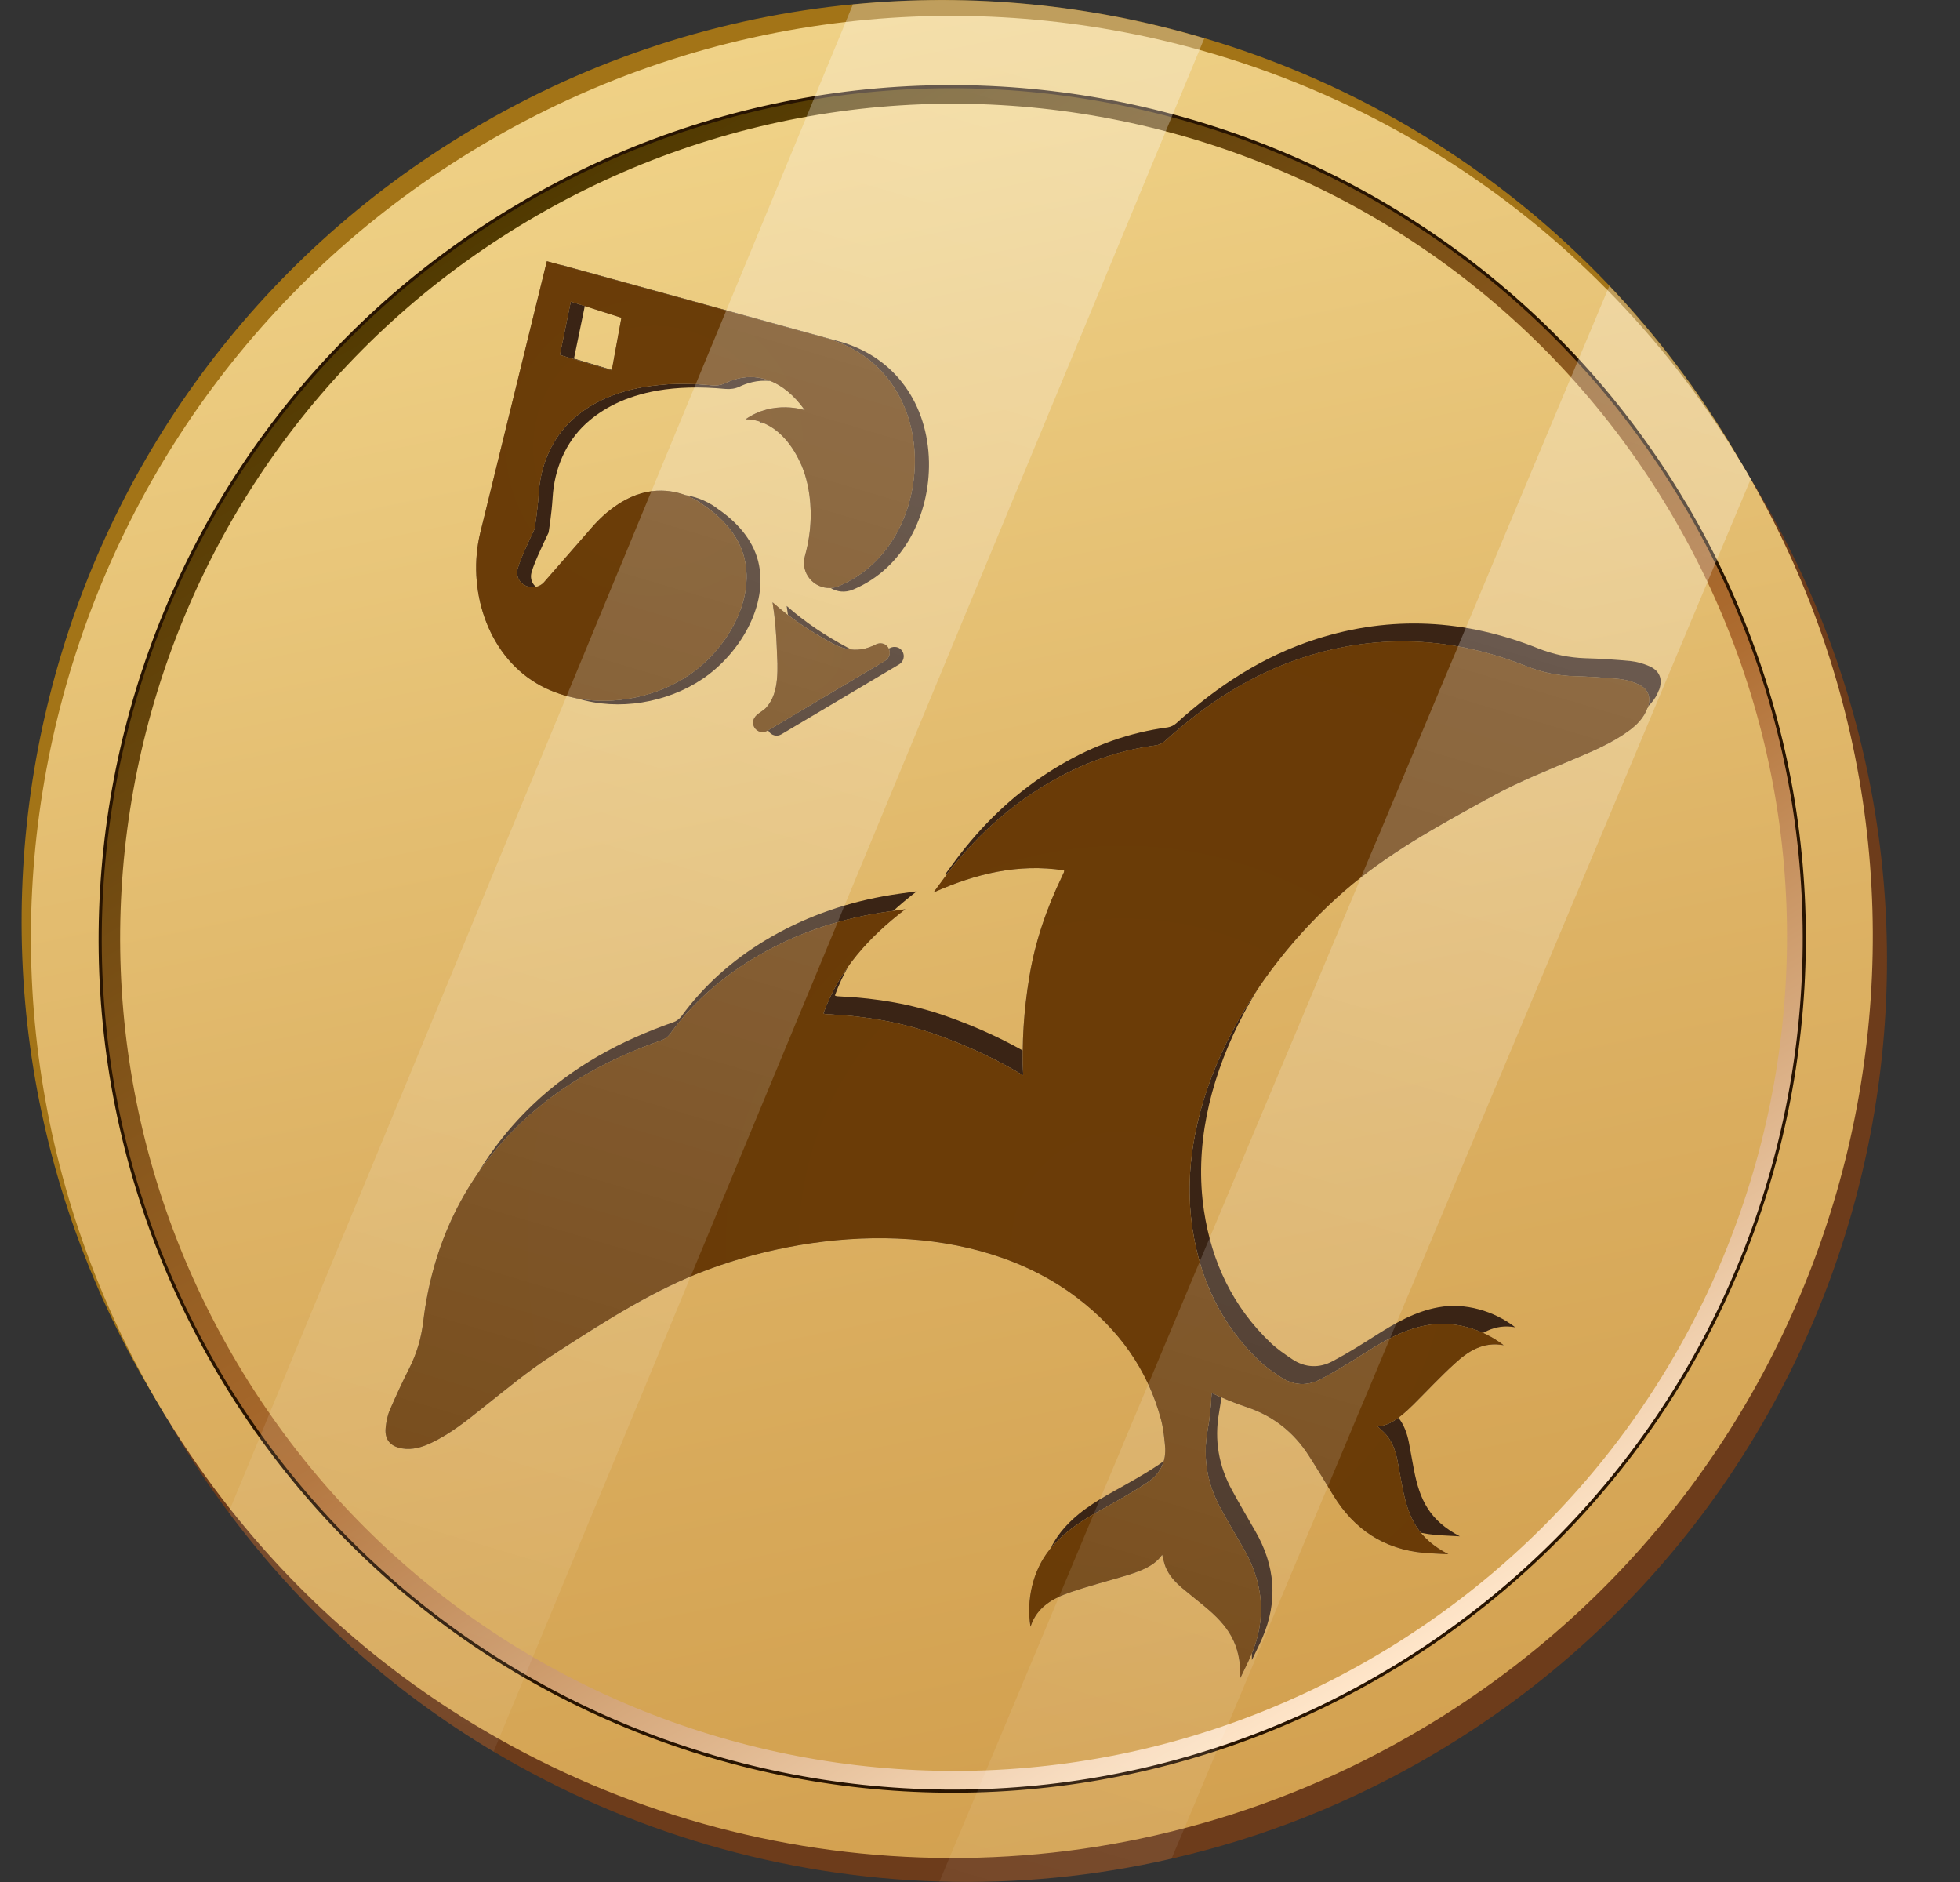 <svg width="25" height="24" viewBox="0 0 25 24" fill="none" xmlns="http://www.w3.org/2000/svg">
<rect x="0" y="0" width="25" height="24" fill="#333333" stroke="none"/>
<path d="M22.117 5.745C22.137 5.779 22.158 5.814 22.177 5.848C22.205 5.895 22.233 5.945 22.261 5.994L22.27 6.007C22.29 6.045 22.31 6.08 22.329 6.116C25.35 11.638 23.478 18.601 18.023 21.843C17.123 22.378 16.181 22.779 15.219 23.052C14.222 23.334 13.206 23.478 12.195 23.493C10.178 23.521 8.181 23.027 6.409 22.065C5.107 21.358 3.926 20.4 2.95 19.207C2.64 18.83 2.35 18.429 2.083 18.005L2.075 17.991C2.045 17.943 2.015 17.896 1.987 17.848C1.966 17.815 1.946 17.781 1.926 17.746C-1.387 12.171 0.444 4.964 6.022 1.65C7.557 0.737 9.215 0.215 10.882 0.055C12.398 -0.093 13.921 0.059 15.363 0.487C17.299 1.06 19.09 2.131 20.529 3.644C21.123 4.27 21.658 4.971 22.118 5.745L22.117 5.745Z" fill="#A37417"/>
<path d="M22.418 6.252C25.732 11.827 23.9 19.033 18.322 22.348C17.244 22.989 16.104 23.438 14.943 23.702C13.963 23.928 12.969 24.023 11.984 23.994C9.983 23.935 8.021 23.364 6.296 22.337C5.008 21.569 3.855 20.545 2.916 19.286C2.671 18.958 2.44 18.613 2.226 18.252C2.195 18.201 2.165 18.151 2.137 18.099C2.118 18.067 2.1 18.036 2.083 18.004L2.074 17.99C-1.03 12.452 0.833 5.42 6.323 2.158C7.693 1.344 9.16 0.841 10.645 0.627C12.178 0.406 13.728 0.494 15.205 0.867C17.154 1.361 18.978 2.351 20.467 3.788C21.139 4.433 21.743 5.171 22.261 5.993L22.27 6.007C22.289 6.038 22.307 6.069 22.327 6.1C22.33 6.103 22.331 6.106 22.331 6.108C22.361 6.154 22.39 6.202 22.419 6.25L22.418 6.252Z" fill="#6D3C1B"/>
<path d="M22.237 5.947C22.267 5.998 22.298 6.05 22.326 6.101C22.329 6.103 22.331 6.106 22.331 6.109C25.516 11.663 23.665 18.761 18.141 22.044C17.169 22.621 16.148 23.042 15.107 23.314C14.118 23.575 13.11 23.698 12.11 23.694C10.099 23.688 8.117 23.165 6.363 22.175C5.067 21.446 3.896 20.46 2.934 19.241C2.65 18.881 2.383 18.501 2.137 18.1C2.106 18.052 2.075 18 2.045 17.949C2.025 17.916 2.005 17.881 1.986 17.848C-1.247 12.287 0.597 5.147 6.141 1.853C7.611 0.979 9.193 0.463 10.788 0.28C12.31 0.104 13.845 0.23 15.3 0.636C17.241 1.178 19.045 2.217 20.504 3.7C21.13 4.335 21.694 5.052 22.176 5.848C22.197 5.88 22.217 5.914 22.237 5.947Z" fill="url(#paint0_linear_0_626)"/>
<path d="M21.487 6.421C24.553 11.581 22.857 18.249 17.698 21.315C12.539 24.381 5.871 22.684 2.804 17.524C-0.261 12.366 1.435 5.698 6.593 2.632C11.752 -0.434 18.42 1.263 21.486 6.421H21.487Z" fill="url(#paint1_linear_0_626)" stroke="#281401" stroke-width="0.04" stroke-miterlimit="10"/>
<path d="M21.3 6.522C24.3 11.569 22.639 18.091 17.593 21.09C12.547 24.089 6.025 22.43 3.026 17.384C0.027 12.337 1.686 5.816 6.732 2.817C11.779 -0.183 18.301 1.476 21.3 6.522Z" fill="url(#paint2_linear_0_626)"/>
<g style="mix-blend-mode:multiply">
<path d="M21.16 8.799C21.114 8.928 21.022 9.018 20.916 9.096C20.701 9.252 20.457 9.352 20.216 9.454C19.877 9.599 19.535 9.733 19.212 9.909L19.208 9.911C19.174 9.931 19.139 9.947 19.105 9.967C18.474 10.312 17.838 10.661 17.293 11.136C16.115 12.161 15.113 13.823 15.357 15.441C15.456 16.096 15.726 16.667 16.211 17.128C16.293 17.205 16.387 17.269 16.48 17.332C16.647 17.444 16.828 17.45 16.999 17.358C17.192 17.256 17.378 17.138 17.562 17.021C17.807 16.866 18.057 16.723 18.348 16.671C18.688 16.609 19.055 16.717 19.327 16.926C19.062 16.878 18.869 17.005 18.697 17.165C18.516 17.331 18.348 17.511 18.175 17.684C18.124 17.734 18.071 17.783 18.015 17.827C17.93 17.895 17.838 17.95 17.718 17.963C17.761 18.004 17.802 18.037 17.835 18.077C17.909 18.169 17.947 18.279 17.97 18.392C17.992 18.509 18.013 18.627 18.035 18.744C18.11 19.13 18.233 19.388 18.621 19.592C18.517 19.585 18.413 19.583 18.311 19.574C17.799 19.528 17.419 19.274 17.153 18.84C17.049 18.669 16.946 18.498 16.838 18.331C16.649 18.036 16.386 17.828 16.052 17.718C15.896 17.665 15.744 17.603 15.601 17.533C15.595 17.692 15.578 17.854 15.549 18.017C15.487 18.363 15.545 18.693 15.713 19.001C15.808 19.176 15.909 19.348 16.009 19.521C16.264 19.961 16.305 20.417 16.101 20.888C16.06 20.983 16.012 21.075 15.968 21.17C15.976 20.732 15.808 20.5 15.504 20.25C15.412 20.174 15.318 20.1 15.226 20.024C15.138 19.949 15.059 19.864 15.014 19.755C14.995 19.706 14.985 19.654 14.97 19.598C14.902 19.697 14.809 19.75 14.709 19.793C14.643 19.821 14.575 19.844 14.506 19.865C14.271 19.936 14.033 19.997 13.801 20.076C13.579 20.152 13.374 20.261 13.29 20.516C13.236 20.177 13.318 19.803 13.534 19.534C13.719 19.303 13.963 19.153 14.216 19.012C14.406 18.906 14.6 18.799 14.781 18.677C14.944 18.571 15.025 18.409 15.007 18.209C14.996 18.098 14.985 17.984 14.956 17.875C14.784 17.23 14.41 16.719 13.882 16.319C12.579 15.331 10.64 15.417 9.175 15.962C8.498 16.215 7.888 16.606 7.284 16.994C7.25 17.015 7.219 17.038 7.185 17.059L7.181 17.061C6.872 17.262 6.59 17.499 6.301 17.727C6.096 17.89 5.892 18.055 5.652 18.17C5.533 18.226 5.409 18.264 5.275 18.242C5.126 18.218 5.051 18.13 5.066 17.98C5.073 17.902 5.09 17.82 5.121 17.748C5.198 17.571 5.278 17.395 5.366 17.223C5.46 17.035 5.519 16.842 5.545 16.63C5.663 15.639 6.068 14.783 6.794 14.089C7.308 13.598 7.92 13.269 8.588 13.036C8.626 13.024 8.665 12.994 8.689 12.963C8.979 12.565 9.341 12.245 9.762 11.991C10.226 11.712 10.728 11.529 11.26 11.431C11.403 11.404 11.549 11.387 11.694 11.366C11.23 11.722 10.851 12.135 10.649 12.695C10.662 12.701 10.667 12.703 10.671 12.704C10.691 12.705 10.713 12.707 10.736 12.708C11.187 12.73 11.63 12.805 12.056 12.954C12.467 13.097 12.848 13.274 13.198 13.485C13.178 13.078 13.205 12.658 13.276 12.229C13.349 11.783 13.495 11.358 13.691 10.952C13.7 10.932 13.71 10.912 13.718 10.893C13.719 10.889 13.719 10.884 13.721 10.87C13.133 10.779 12.589 10.915 12.054 11.152C12.141 11.034 12.226 10.915 12.318 10.803C12.659 10.382 13.059 10.029 13.527 9.754C13.95 9.505 14.404 9.341 14.893 9.276C14.932 9.27 14.977 9.249 15.005 9.222C15.529 8.748 16.11 8.367 16.787 8.15C17.744 7.844 18.689 7.897 19.616 8.267C19.814 8.346 20.013 8.387 20.222 8.394C20.416 8.399 20.609 8.412 20.8 8.43C20.878 8.438 20.96 8.462 21.032 8.493C21.17 8.551 21.212 8.66 21.161 8.802L21.16 8.799Z" fill="#3A2415"/>
<path d="M21.013 9.028C20.967 9.157 20.875 9.247 20.769 9.324C20.554 9.48 20.311 9.581 20.069 9.683C19.73 9.827 19.388 9.962 19.065 10.137L19.061 10.14C19.028 10.16 18.992 10.176 18.958 10.195C18.327 10.541 17.692 10.89 17.146 11.364C15.968 12.39 14.966 14.052 15.21 15.67C15.309 16.325 15.579 16.896 16.064 17.357C16.146 17.434 16.24 17.498 16.333 17.561C16.5 17.673 16.681 17.678 16.852 17.586C17.045 17.484 17.232 17.367 17.416 17.25C17.661 17.095 17.91 16.952 18.201 16.9C18.541 16.838 18.908 16.946 19.18 17.155C18.916 17.106 18.722 17.234 18.55 17.394C18.369 17.559 18.201 17.74 18.028 17.912C17.977 17.963 17.924 18.011 17.869 18.055C17.783 18.123 17.692 18.179 17.572 18.192C17.614 18.232 17.655 18.266 17.688 18.306C17.763 18.398 17.8 18.507 17.823 18.621C17.845 18.738 17.866 18.856 17.889 18.973C17.963 19.359 18.086 19.617 18.474 19.82C18.37 19.814 18.267 19.812 18.164 19.803C17.652 19.757 17.272 19.503 17.006 19.069C16.902 18.898 16.799 18.727 16.692 18.56C16.502 18.265 16.239 18.057 15.906 17.946C15.749 17.894 15.597 17.832 15.454 17.762C15.448 17.921 15.431 18.082 15.402 18.246C15.34 18.592 15.398 18.922 15.566 19.23C15.661 19.405 15.763 19.577 15.862 19.749C16.117 20.19 16.158 20.646 15.954 21.117C15.913 21.212 15.865 21.304 15.821 21.398C15.829 20.96 15.661 20.729 15.357 20.479C15.265 20.403 15.171 20.329 15.079 20.252C14.991 20.177 14.912 20.093 14.867 19.983C14.848 19.935 14.838 19.883 14.824 19.827C14.755 19.925 14.662 19.979 14.562 20.022C14.496 20.05 14.428 20.073 14.359 20.094C14.124 20.164 13.886 20.225 13.654 20.305C13.432 20.381 13.227 20.49 13.144 20.745C13.089 20.405 13.171 20.032 13.387 19.762C13.572 19.532 13.816 19.381 14.069 19.241C14.259 19.135 14.453 19.027 14.634 18.906C14.797 18.8 14.879 18.638 14.86 18.438C14.849 18.327 14.838 18.213 14.809 18.104C14.637 17.459 14.263 16.948 13.736 16.548C12.432 15.56 10.494 15.646 9.028 16.191C8.351 16.443 7.741 16.834 7.137 17.223C7.103 17.244 7.073 17.267 7.038 17.288L7.034 17.29C6.726 17.49 6.443 17.728 6.154 17.956C5.95 18.119 5.745 18.284 5.505 18.398C5.386 18.455 5.263 18.493 5.128 18.471C4.979 18.446 4.904 18.358 4.919 18.209C4.926 18.131 4.943 18.048 4.974 17.977C5.051 17.8 5.131 17.624 5.219 17.452C5.314 17.264 5.372 17.071 5.398 16.858C5.516 15.868 5.921 15.012 6.647 14.318C7.161 13.827 7.773 13.498 8.441 13.265C8.479 13.252 8.518 13.223 8.542 13.192C8.832 12.793 9.195 12.473 9.615 12.22C10.079 11.941 10.581 11.758 11.114 11.66C11.256 11.633 11.402 11.616 11.547 11.595C11.083 11.951 10.704 12.364 10.502 12.924C10.515 12.929 10.52 12.932 10.524 12.932C10.545 12.934 10.566 12.936 10.589 12.936C11.04 12.959 11.483 13.034 11.909 13.183C12.32 13.326 12.702 13.503 13.051 13.714C13.031 13.306 13.058 12.887 13.129 12.458C13.202 12.012 13.348 11.587 13.544 11.181C13.553 11.161 13.563 11.141 13.571 11.122C13.572 11.118 13.572 11.113 13.574 11.099C12.986 11.008 12.442 11.143 11.907 11.381C11.995 11.263 12.079 11.143 12.171 11.031C12.512 10.611 12.912 10.258 13.38 9.983C13.803 9.734 14.257 9.569 14.746 9.505C14.785 9.499 14.83 9.478 14.858 9.451C15.382 8.977 15.963 8.596 16.64 8.379C17.597 8.072 18.542 8.126 19.469 8.496C19.668 8.575 19.866 8.616 20.076 8.623C20.269 8.628 20.462 8.641 20.654 8.659C20.732 8.667 20.813 8.691 20.885 8.722C21.023 8.78 21.065 8.888 21.015 9.031L21.013 9.028Z" fill="url(#paint3_radial_0_626)"/>
<path opacity="0.85" d="M21.013 9.028C20.967 9.157 20.875 9.247 20.769 9.324C20.554 9.48 20.311 9.581 20.069 9.683C19.73 9.827 19.388 9.962 19.065 10.137L19.061 10.14C19.028 10.16 18.992 10.176 18.958 10.195C18.327 10.541 17.692 10.89 17.146 11.364C15.968 12.39 14.966 14.052 15.21 15.67C15.309 16.325 15.579 16.896 16.064 17.357C16.146 17.434 16.24 17.498 16.333 17.561C16.5 17.673 16.681 17.678 16.852 17.586C17.045 17.484 17.232 17.367 17.416 17.25C17.661 17.095 17.91 16.952 18.201 16.9C18.541 16.838 18.908 16.946 19.18 17.155C18.916 17.106 18.722 17.234 18.55 17.394C18.369 17.559 18.201 17.74 18.028 17.912C17.977 17.963 17.924 18.011 17.869 18.055C17.783 18.123 17.692 18.179 17.572 18.192C17.614 18.232 17.655 18.266 17.688 18.306C17.763 18.398 17.8 18.507 17.823 18.621C17.845 18.738 17.866 18.856 17.889 18.973C17.963 19.359 18.086 19.617 18.474 19.82C18.37 19.814 18.267 19.812 18.164 19.803C17.652 19.757 17.272 19.503 17.006 19.069C16.902 18.898 16.799 18.727 16.692 18.56C16.502 18.265 16.239 18.057 15.906 17.946C15.749 17.894 15.597 17.832 15.454 17.762C15.448 17.921 15.431 18.082 15.402 18.246C15.34 18.592 15.398 18.922 15.566 19.23C15.661 19.405 15.763 19.577 15.862 19.749C16.117 20.19 16.158 20.646 15.954 21.117C15.913 21.212 15.865 21.304 15.821 21.398C15.829 20.96 15.661 20.729 15.357 20.479C15.265 20.403 15.171 20.329 15.079 20.252C14.991 20.177 14.912 20.093 14.867 19.983C14.848 19.935 14.838 19.883 14.824 19.827C14.755 19.925 14.662 19.979 14.562 20.022C14.496 20.05 14.428 20.073 14.359 20.094C14.124 20.164 13.886 20.225 13.654 20.305C13.432 20.381 13.227 20.49 13.144 20.745C13.089 20.405 13.171 20.032 13.387 19.762C13.572 19.532 13.816 19.381 14.069 19.241C14.259 19.135 14.453 19.027 14.634 18.906C14.797 18.8 14.879 18.638 14.86 18.438C14.849 18.327 14.838 18.213 14.809 18.104C14.637 17.459 14.263 16.948 13.736 16.548C12.432 15.56 10.494 15.646 9.028 16.191C8.351 16.443 7.741 16.834 7.137 17.223C7.103 17.244 7.073 17.267 7.038 17.288L7.034 17.29C6.726 17.49 6.443 17.728 6.154 17.956C5.95 18.119 5.745 18.284 5.505 18.398C5.386 18.455 5.263 18.493 5.128 18.471C4.979 18.446 4.904 18.358 4.919 18.209C4.926 18.131 4.943 18.048 4.974 17.977C5.051 17.8 5.131 17.624 5.219 17.452C5.314 17.264 5.372 17.071 5.398 16.858C5.516 15.868 5.921 15.012 6.647 14.318C7.161 13.827 7.773 13.498 8.441 13.265C8.479 13.252 8.518 13.223 8.542 13.192C8.832 12.793 9.195 12.473 9.615 12.22C10.079 11.941 10.581 11.758 11.114 11.66C11.256 11.633 11.402 11.616 11.547 11.595C11.083 11.951 10.704 12.364 10.502 12.924C10.515 12.929 10.52 12.932 10.524 12.932C10.545 12.934 10.566 12.936 10.589 12.936C11.04 12.959 11.483 13.034 11.909 13.183C12.32 13.326 12.702 13.503 13.051 13.714C13.031 13.306 13.058 12.887 13.129 12.458C13.202 12.012 13.348 11.587 13.544 11.181C13.553 11.161 13.563 11.141 13.571 11.122C13.572 11.118 13.572 11.113 13.574 11.099C12.986 11.008 12.442 11.143 11.907 11.381C11.995 11.263 12.079 11.143 12.171 11.031C12.512 10.611 12.912 10.258 13.38 9.983C13.803 9.734 14.257 9.569 14.746 9.505C14.785 9.499 14.83 9.478 14.858 9.451C15.382 8.977 15.963 8.596 16.64 8.379C17.597 8.072 18.542 8.126 19.469 8.496C19.668 8.575 19.866 8.616 20.076 8.623C20.269 8.628 20.462 8.641 20.654 8.659C20.732 8.667 20.813 8.691 20.885 8.722C21.023 8.78 21.065 8.888 21.015 9.031L21.013 9.028Z" fill="#724401"/>
<g style="mix-blend-mode:hard-light">
<path opacity="0.85" d="M21.013 9.028C20.967 9.157 20.875 9.247 20.769 9.324C20.554 9.48 20.311 9.581 20.069 9.683C19.73 9.827 19.388 9.962 19.065 10.137L19.061 10.14C19.028 10.16 18.992 10.176 18.958 10.195C18.327 10.541 17.692 10.89 17.146 11.364C15.968 12.39 14.966 14.052 15.21 15.67C15.309 16.325 15.579 16.896 16.064 17.357C16.146 17.434 16.24 17.498 16.333 17.561C16.5 17.673 16.681 17.678 16.852 17.586C17.045 17.484 17.232 17.367 17.416 17.25C17.661 17.095 17.91 16.952 18.201 16.9C18.541 16.838 18.908 16.946 19.18 17.155C18.916 17.106 18.722 17.234 18.55 17.394C18.369 17.559 18.201 17.74 18.028 17.912C17.977 17.963 17.924 18.011 17.869 18.055C17.783 18.123 17.692 18.179 17.572 18.192C17.614 18.232 17.655 18.266 17.688 18.306C17.763 18.398 17.8 18.507 17.823 18.621C17.845 18.738 17.866 18.856 17.889 18.973C17.963 19.359 18.086 19.617 18.474 19.82C18.37 19.814 18.267 19.812 18.164 19.803C17.652 19.757 17.272 19.503 17.006 19.069C16.902 18.898 16.799 18.727 16.692 18.56C16.502 18.265 16.239 18.057 15.906 17.946C15.749 17.894 15.597 17.832 15.454 17.762C15.448 17.921 15.431 18.082 15.402 18.246C15.34 18.592 15.398 18.922 15.566 19.23C15.661 19.405 15.763 19.577 15.862 19.749C16.117 20.19 16.158 20.646 15.954 21.117C15.913 21.212 15.865 21.304 15.821 21.398C15.829 20.96 15.661 20.729 15.357 20.479C15.265 20.403 15.171 20.329 15.079 20.252C14.991 20.177 14.912 20.093 14.867 19.983C14.848 19.935 14.838 19.883 14.824 19.827C14.755 19.925 14.662 19.979 14.562 20.022C14.496 20.05 14.428 20.073 14.359 20.094C14.124 20.164 13.886 20.225 13.654 20.305C13.432 20.381 13.227 20.49 13.144 20.745C13.089 20.405 13.171 20.032 13.387 19.762C13.572 19.532 13.816 19.381 14.069 19.241C14.259 19.135 14.453 19.027 14.634 18.906C14.797 18.8 14.879 18.638 14.86 18.438C14.849 18.327 14.838 18.213 14.809 18.104C14.637 17.459 14.263 16.948 13.736 16.548C12.432 15.56 10.494 15.646 9.028 16.191C8.351 16.443 7.741 16.834 7.137 17.223C7.103 17.244 7.073 17.267 7.038 17.288L7.034 17.29C6.726 17.49 6.443 17.728 6.154 17.956C5.95 18.119 5.745 18.284 5.505 18.398C5.386 18.455 5.263 18.493 5.128 18.471C4.979 18.446 4.904 18.358 4.919 18.209C4.926 18.131 4.943 18.048 4.974 17.977C5.051 17.8 5.131 17.624 5.219 17.452C5.314 17.264 5.372 17.071 5.398 16.858C5.516 15.868 5.921 15.012 6.647 14.318C7.161 13.827 7.773 13.498 8.441 13.265C8.479 13.252 8.518 13.223 8.542 13.192C8.832 12.793 9.195 12.473 9.615 12.22C10.079 11.941 10.581 11.758 11.114 11.66C11.256 11.633 11.402 11.616 11.547 11.595C11.083 11.951 10.704 12.364 10.502 12.924C10.515 12.929 10.52 12.932 10.524 12.932C10.545 12.934 10.566 12.936 10.589 12.936C11.04 12.959 11.483 13.034 11.909 13.183C12.32 13.326 12.702 13.503 13.051 13.714C13.031 13.306 13.058 12.887 13.129 12.458C13.202 12.012 13.348 11.587 13.544 11.181C13.553 11.161 13.563 11.141 13.571 11.122C13.572 11.118 13.572 11.113 13.574 11.099C12.986 11.008 12.442 11.143 11.907 11.381C11.995 11.263 12.079 11.143 12.171 11.031C12.512 10.611 12.912 10.258 13.38 9.983C13.803 9.734 14.257 9.569 14.746 9.505C14.785 9.499 14.83 9.478 14.858 9.451C15.382 8.977 15.963 8.596 16.64 8.379C17.597 8.072 18.542 8.126 19.469 8.496C19.668 8.575 19.866 8.616 20.076 8.623C20.269 8.628 20.462 8.641 20.654 8.659C20.732 8.667 20.813 8.691 20.885 8.722C21.023 8.78 21.065 8.888 21.015 9.031L21.013 9.028Z" fill="#663703"/>
</g>
<path d="M10.7 4.353L8.863 3.847L7.154 3.377V3.38C7.122 3.505 6.305 6.837 6.304 6.84C6.147 7.485 6.344 8.242 6.871 8.654C6.943 8.713 7.023 8.763 7.109 8.807C7.187 8.847 7.268 8.879 7.351 8.904C7.355 8.905 7.358 8.905 7.362 8.906C7.89 9.069 8.508 8.963 8.962 8.657C9.419 8.35 9.814 7.725 9.67 7.155C9.597 6.871 9.389 6.648 9.152 6.487C9.152 6.487 8.991 6.35 8.736 6.313C8.481 6.273 8.13 6.334 7.756 6.738L7.582 6.938H7.581L7.113 7.475C7.034 7.559 6.909 7.55 6.836 7.484C6.795 7.45 6.77 7.401 6.773 7.339C6.777 7.251 6.925 6.943 6.997 6.792C6.997 6.792 7.035 6.569 7.049 6.342C7.071 5.985 7.212 5.641 7.477 5.399C7.677 5.218 7.969 5.052 8.393 4.98C8.635 4.939 8.919 4.928 9.255 4.96C9.317 4.965 9.379 4.957 9.434 4.93C9.515 4.891 9.658 4.84 9.828 4.859C10.014 4.878 10.234 4.983 10.446 5.277C10.446 5.277 10.063 5.146 9.705 5.381C9.699 5.385 9.693 5.39 9.687 5.394C9.687 5.394 9.706 5.392 9.739 5.394C9.863 5.405 10.181 5.481 10.396 5.963C10.396 5.963 10.64 6.444 10.448 7.135C10.407 7.286 10.477 7.427 10.592 7.497C10.675 7.548 10.779 7.562 10.881 7.518L10.887 7.516C11.528 7.245 11.861 6.562 11.849 5.89C11.835 5.16 11.423 4.551 10.701 4.353H10.7ZM7.46 3.892L8.105 4.098L7.982 4.769L7.804 4.717L7.321 4.573L7.459 3.904L7.461 3.892L7.46 3.892Z" fill="#3A2415"/>
<path d="M11.511 8.307C11.545 8.364 11.525 8.438 11.469 8.472L9.967 9.364C9.91 9.398 9.837 9.379 9.803 9.323C9.782 9.288 9.78 9.243 9.799 9.207C9.83 9.145 9.912 9.117 9.957 9.065C9.999 9.017 10.03 8.96 10.051 8.9C10.094 8.775 10.098 8.639 10.096 8.508C10.094 8.449 10.092 8.391 10.089 8.332C10.082 8.13 10.066 7.927 10.034 7.727C10.272 7.938 10.531 8.108 10.811 8.258C10.922 8.317 11.048 8.344 11.172 8.324C11.235 8.314 11.294 8.293 11.351 8.264C11.407 8.235 11.477 8.249 11.511 8.307L11.511 8.307Z" fill="#3A2415"/>
<path d="M10.52 4.307L8.862 3.85L7.154 3.38L6.975 3.331C6.975 3.331 6.127 6.791 6.126 6.793C5.954 7.498 6.205 8.337 6.847 8.716C6.874 8.732 6.902 8.748 6.931 8.762C7.064 8.829 7.206 8.876 7.354 8.904C7.357 8.905 7.361 8.905 7.364 8.906C7.849 8.996 8.382 8.881 8.784 8.611C9.242 8.304 9.637 7.68 9.492 7.109C9.419 6.826 9.212 6.603 8.974 6.442C8.974 6.442 8.886 6.368 8.739 6.313C8.515 6.23 8.156 6.194 7.756 6.524H7.755C7.697 6.572 7.638 6.628 7.579 6.692L6.936 7.428C6.908 7.458 6.873 7.476 6.838 7.484C6.721 7.511 6.59 7.429 6.595 7.293C6.599 7.206 6.747 6.896 6.818 6.745C6.818 6.745 6.856 6.522 6.871 6.296C6.892 5.939 7.035 5.595 7.298 5.353C7.53 5.142 7.885 4.955 8.425 4.908C8.617 4.888 8.833 4.89 9.076 4.913C9.138 4.92 9.2 4.911 9.255 4.884C9.364 4.831 9.581 4.757 9.829 4.859C9.969 4.916 10.121 5.028 10.266 5.231C10.266 5.231 9.869 5.094 9.508 5.348C9.508 5.348 9.59 5.34 9.705 5.381C9.716 5.385 9.728 5.39 9.739 5.395C9.885 5.456 10.073 5.598 10.216 5.918C10.216 5.918 10.459 6.399 10.267 7.09C10.206 7.31 10.383 7.507 10.591 7.498C10.627 7.496 10.664 7.488 10.7 7.473L10.706 7.47C11.348 7.198 11.68 6.517 11.668 5.844C11.654 5.115 11.242 4.505 10.52 4.307V4.307ZM7.802 4.723L7.141 4.527L7.28 3.846L7.459 3.903L7.926 4.052L7.804 4.717L7.802 4.724V4.723Z" fill="url(#paint4_radial_0_626)"/>
<path d="M11.331 8.262C11.365 8.319 11.345 8.392 11.289 8.426L9.787 9.319C9.73 9.353 9.657 9.334 9.623 9.277C9.602 9.242 9.6 9.198 9.619 9.161C9.65 9.099 9.732 9.072 9.777 9.019C9.819 8.971 9.85 8.915 9.871 8.854C9.914 8.729 9.918 8.593 9.916 8.463C9.914 8.404 9.912 8.345 9.909 8.286C9.902 8.085 9.886 7.881 9.854 7.681C10.092 7.892 10.351 8.062 10.631 8.212C10.742 8.272 10.868 8.299 10.992 8.279C11.055 8.269 11.114 8.247 11.171 8.218C11.227 8.19 11.297 8.203 11.331 8.261L11.331 8.262Z" fill="url(#paint5_radial_0_626)"/>
<g opacity="0.85">
<path d="M10.52 4.307L8.862 3.85L7.154 3.38L6.975 3.331C6.975 3.331 6.127 6.791 6.126 6.793C5.954 7.498 6.205 8.337 6.847 8.716C6.874 8.732 6.902 8.748 6.931 8.762C7.064 8.829 7.206 8.876 7.354 8.904C7.357 8.905 7.361 8.905 7.364 8.906C7.849 8.996 8.382 8.881 8.784 8.611C9.242 8.304 9.637 7.68 9.492 7.109C9.419 6.826 9.212 6.603 8.974 6.442C8.974 6.442 8.886 6.368 8.739 6.313C8.515 6.23 8.156 6.194 7.756 6.524H7.755C7.697 6.572 7.638 6.628 7.579 6.692L6.936 7.428C6.908 7.458 6.873 7.476 6.838 7.484C6.721 7.511 6.59 7.429 6.595 7.293C6.599 7.206 6.747 6.896 6.818 6.745C6.818 6.745 6.856 6.522 6.871 6.296C6.892 5.939 7.035 5.595 7.298 5.353C7.53 5.142 7.885 4.955 8.425 4.908C8.617 4.888 8.833 4.89 9.076 4.913C9.138 4.92 9.2 4.911 9.255 4.884C9.364 4.831 9.581 4.757 9.829 4.859C9.969 4.916 10.121 5.028 10.266 5.231C10.266 5.231 9.869 5.094 9.508 5.348C9.508 5.348 9.59 5.34 9.705 5.381C9.716 5.385 9.728 5.39 9.739 5.395C9.885 5.456 10.073 5.598 10.216 5.918C10.216 5.918 10.459 6.399 10.267 7.09C10.206 7.31 10.383 7.507 10.591 7.498C10.627 7.496 10.664 7.488 10.7 7.473L10.706 7.47C11.348 7.198 11.68 6.517 11.668 5.844C11.654 5.115 11.242 4.505 10.52 4.307V4.307ZM7.802 4.723L7.141 4.527L7.28 3.846L7.459 3.903L7.926 4.052L7.804 4.717L7.802 4.724V4.723Z" fill="#724401"/>
<path d="M11.331 8.262C11.365 8.319 11.345 8.392 11.289 8.426L9.787 9.319C9.73 9.353 9.657 9.334 9.623 9.277C9.602 9.242 9.6 9.198 9.619 9.161C9.65 9.099 9.732 9.072 9.777 9.019C9.819 8.971 9.85 8.915 9.871 8.854C9.914 8.729 9.918 8.593 9.916 8.463C9.914 8.404 9.912 8.345 9.909 8.286C9.902 8.085 9.886 7.881 9.854 7.681C10.092 7.892 10.351 8.062 10.631 8.212C10.742 8.272 10.868 8.299 10.992 8.279C11.055 8.269 11.114 8.247 11.171 8.218C11.227 8.19 11.297 8.203 11.331 8.261L11.331 8.262Z" fill="#724401"/>
</g>
<g opacity="0.85">
<path d="M10.52 4.307L8.862 3.85L7.154 3.38L6.975 3.331C6.975 3.331 6.127 6.791 6.126 6.793C5.954 7.498 6.205 8.337 6.847 8.716C6.874 8.732 6.902 8.748 6.931 8.762C7.064 8.829 7.206 8.876 7.354 8.904C7.357 8.905 7.361 8.905 7.364 8.906C7.849 8.996 8.382 8.881 8.784 8.611C9.242 8.304 9.637 7.68 9.492 7.109C9.419 6.826 9.212 6.603 8.974 6.442C8.974 6.442 8.886 6.368 8.739 6.313C8.515 6.23 8.156 6.194 7.756 6.524H7.755C7.697 6.572 7.638 6.628 7.579 6.692L6.936 7.428C6.908 7.458 6.873 7.476 6.838 7.484C6.721 7.511 6.59 7.429 6.595 7.293C6.599 7.206 6.747 6.896 6.818 6.745C6.818 6.745 6.856 6.522 6.871 6.296C6.892 5.939 7.035 5.595 7.298 5.353C7.53 5.142 7.885 4.955 8.425 4.908C8.617 4.888 8.833 4.89 9.076 4.913C9.138 4.92 9.2 4.911 9.255 4.884C9.364 4.831 9.581 4.757 9.829 4.859C9.969 4.916 10.121 5.028 10.266 5.231C10.266 5.231 9.869 5.094 9.508 5.348C9.508 5.348 9.59 5.34 9.705 5.381C9.716 5.385 9.728 5.39 9.739 5.395C9.885 5.456 10.073 5.598 10.216 5.918C10.216 5.918 10.459 6.399 10.267 7.09C10.206 7.31 10.383 7.507 10.591 7.498C10.627 7.496 10.664 7.488 10.7 7.473L10.706 7.47C11.348 7.198 11.68 6.517 11.668 5.844C11.654 5.115 11.242 4.505 10.52 4.307V4.307ZM7.802 4.723L7.141 4.527L7.28 3.846L7.459 3.903L7.926 4.052L7.804 4.717L7.802 4.724V4.723Z" fill="#663703"/>
<path d="M11.331 8.262C11.365 8.319 11.345 8.392 11.289 8.426L9.787 9.319C9.73 9.353 9.657 9.334 9.623 9.277C9.602 9.242 9.6 9.198 9.619 9.161C9.65 9.099 9.732 9.072 9.777 9.019C9.819 8.971 9.85 8.915 9.871 8.854C9.914 8.729 9.918 8.593 9.916 8.463C9.914 8.404 9.912 8.345 9.909 8.286C9.902 8.085 9.886 7.881 9.854 7.681C10.092 7.892 10.351 8.062 10.631 8.212C10.742 8.272 10.868 8.299 10.992 8.279C11.055 8.269 11.114 8.247 11.171 8.218C11.227 8.19 11.297 8.203 11.331 8.261L11.331 8.262Z" fill="#663703"/>
</g>
</g>
<path d="M15.362 0.487L15.3 0.636L15.204 0.867L14.951 1.477L14.869 1.675L10.747 11.608L10.667 11.804L8.988 15.85L8.91 16.036L6.797 21.13L6.695 21.376L6.408 22.066L6.362 22.177L6.296 22.339C5.008 21.57 3.855 20.547 2.916 19.287L2.934 19.242L2.949 19.208L3.32 18.313L3.438 18.024L7.203 8.935L7.227 8.877L7.889 7.277H7.89L8.049 6.892H8.049L8.645 5.452L8.673 5.385L9.081 4.399L9.083 4.395L10.287 1.49L10.386 1.249L10.643 0.628L10.787 0.28L10.879 0.056C12.395 -0.092 13.918 0.059 15.36 0.488L15.362 0.487Z" fill="url(#paint6_linear_0_626)"/>
<path d="M22.176 5.848C22.197 5.88 22.217 5.914 22.237 5.947C22.267 5.998 22.298 6.05 22.326 6.101C22.329 6.103 22.331 6.106 22.331 6.109L22.328 6.116L21.889 7.16L21.779 7.422L18.037 16.337L17.948 16.547L17.563 17.464L17.495 17.627L17.469 17.689L17.359 17.949L17.053 18.679L16.95 18.925L15.663 21.991L15.532 22.3L15.217 23.052L15.107 23.315L14.943 23.703C13.963 23.929 12.968 24.024 11.983 23.995L12.109 23.694L12.193 23.494L12.469 22.837L12.578 22.577L13.804 19.657L13.886 19.46L14.267 18.557L14.34 18.38L14.629 17.694L14.747 17.413L15.243 16.23L15.355 15.963L17.48 10.902L17.552 10.732H17.553L18.464 8.559L18.558 8.337L20.037 4.814L20.127 4.599L20.467 3.79L20.504 3.701L20.528 3.647C21.121 4.273 21.657 4.973 22.116 5.747C22.137 5.781 22.157 5.815 22.176 5.849V5.848Z" fill="url(#paint7_linear_0_626)"/>
<defs>
<linearGradient id="paint0_linear_0_626" x1="14.525" y1="23.455" x2="9.753" y2="0.45" gradientUnits="userSpaceOnUse">
<stop stop-color="#D3A150"/>
<stop offset="0.42" stop-color="#DDB264"/>
<stop offset="1" stop-color="#EFD186"/>
</linearGradient>
<linearGradient id="paint1_linear_0_626" x1="6.593" y1="2.636" x2="17.695" y2="21.319" gradientUnits="userSpaceOnUse">
<stop stop-color="#513A01"/>
<stop offset="0.15" stop-color="#65440B"/>
<stop offset="0.46" stop-color="#986024"/>
<stop offset="0.58" stop-color="#AD6B2F"/>
<stop offset="1" stop-color="#FFE6CA"/>
</linearGradient>
<linearGradient id="paint2_linear_0_626" x1="14.321" y1="22.367" x2="10.002" y2="1.548" gradientUnits="userSpaceOnUse">
<stop stop-color="#D3A150"/>
<stop offset="0.42" stop-color="#DDB264"/>
<stop offset="1" stop-color="#EFD186"/>
</linearGradient>
<radialGradient id="paint3_radial_0_626" cx="0" cy="0" r="1" gradientUnits="userSpaceOnUse" gradientTransform="translate(14.318 15.858) rotate(-30.72) scale(7.677 7.677)">
<stop stop-color="white"/>
<stop offset="0.6" stop-color="#DDDDDD"/>
<stop offset="1" stop-color="#CCCCCC"/>
</radialGradient>
<radialGradient id="paint4_radial_0_626" cx="0" cy="0" r="1" gradientUnits="userSpaceOnUse" gradientTransform="translate(8.349 5.704) rotate(-30.72) scale(2.879)">
<stop stop-color="white"/>
<stop offset="0.6" stop-color="#DDDDDD"/>
<stop offset="1" stop-color="#CCCCCC"/>
</radialGradient>
<radialGradient id="paint5_radial_0_626" cx="0" cy="0" r="1" gradientUnits="userSpaceOnUse" gradientTransform="translate(10.185 8.287) rotate(-30.72) scale(0.854)">
<stop stop-color="white"/>
<stop offset="0.6" stop-color="#DDDDDD"/>
<stop offset="1" stop-color="#CCCCCC"/>
</radialGradient>
<linearGradient id="paint6_linear_0_626" x1="3.814" y1="27.812" x2="11.99" y2="0.287" gradientUnits="userSpaceOnUse">
<stop stop-color="white" stop-opacity="0"/>
<stop offset="1" stop-color="white" stop-opacity="0.3"/>
</linearGradient>
<linearGradient id="paint7_linear_0_626" x1="12.591" y1="30.42" x2="20.768" y2="2.894" gradientUnits="userSpaceOnUse">
<stop stop-color="white" stop-opacity="0"/>
<stop offset="1" stop-color="white" stop-opacity="0.3"/>
</linearGradient>
</defs>
</svg>
